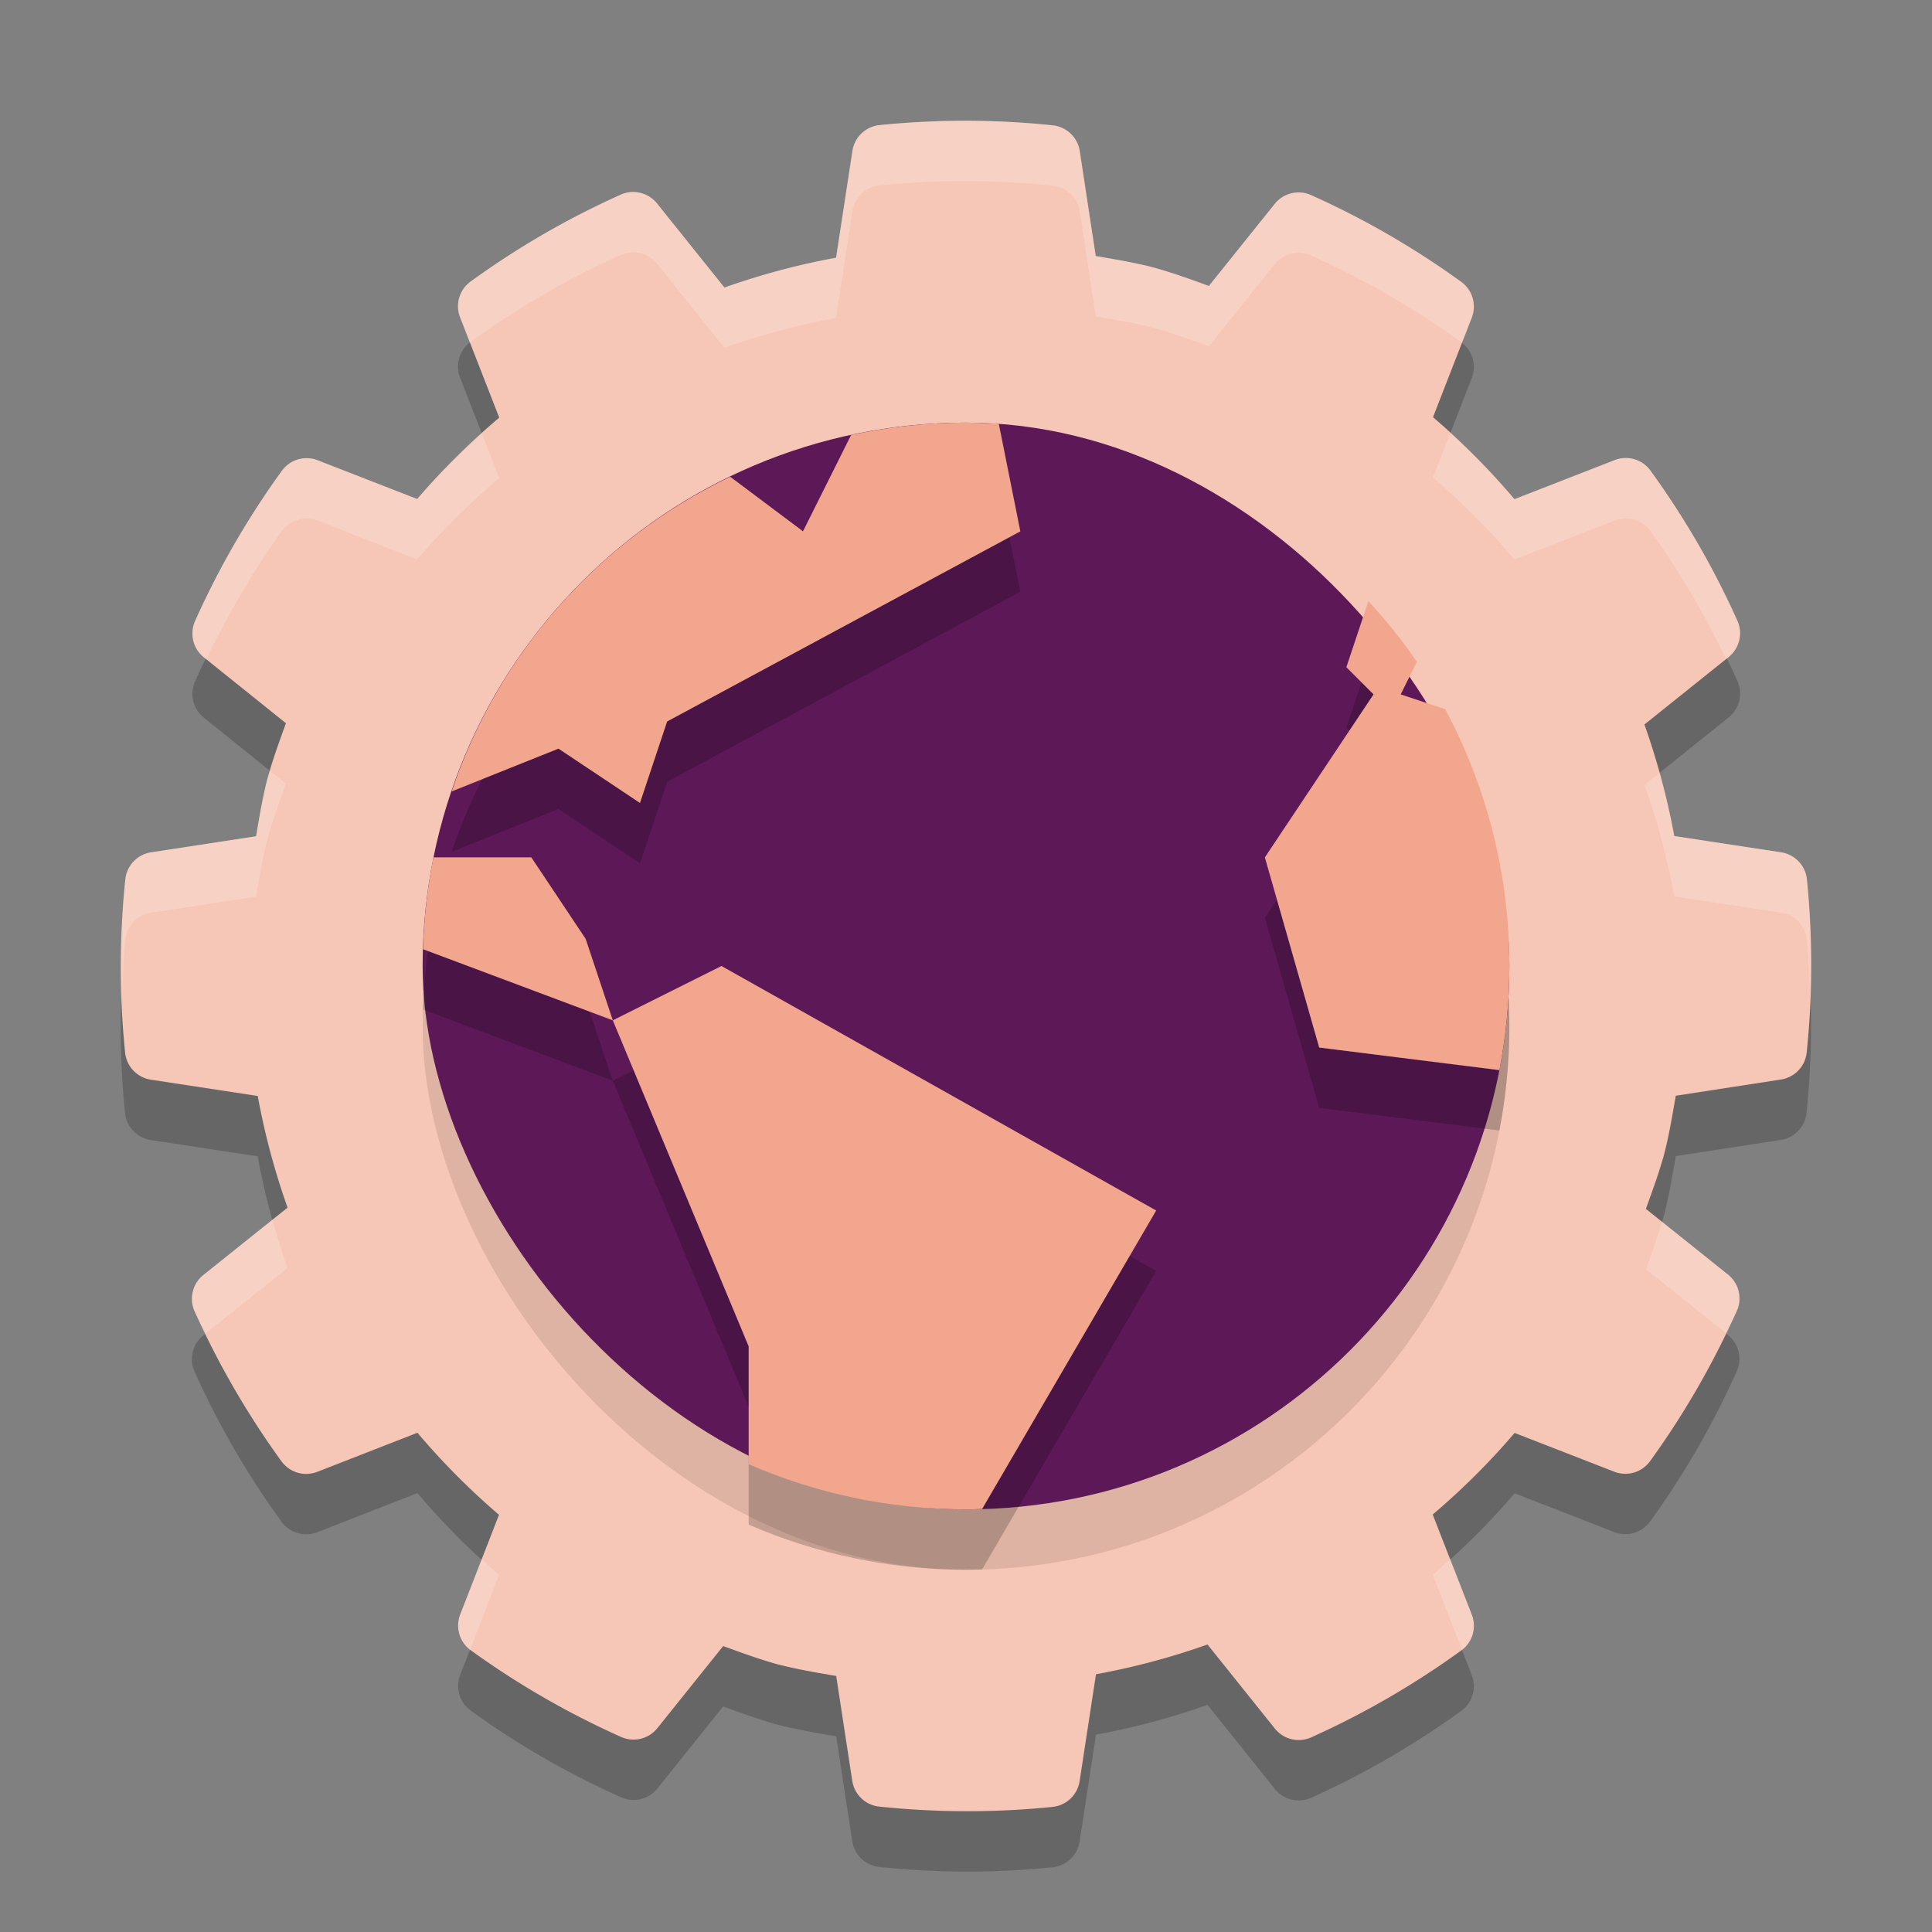 <svg xmlns="http://www.w3.org/2000/svg" width="32" height="32" version="1">
 <rect width="100%" height="100%" fill="#808080" stroke="none"/>
 <path style="opacity:0.2" d="m 15.859,3.001 c -0.431,0.004 -0.862,0.028 -1.291,0.071 a 0.506,0.506 0 0 0 -0.449,0.427 l -0.271,1.77 c -0.629,0.115 -1.246,0.28 -1.849,0.494 L 10.882,4.37 A 0.506,0.506 0 0 0 10.28,4.225 C 9.404,4.618 8.573,5.099 7.796,5.662 A 0.506,0.506 0 0 0 7.621,6.257 L 8.269,7.917 C 7.781,8.33 7.327,8.78 6.91,9.265 L 5.261,8.623 A 0.506,0.506 0 0 0 4.668,8.799 C 4.105,9.577 3.623,10.41 3.231,11.287 a 0.506,0.506 0 0 0 0.146,0.601 l 1.359,1.091 c -0.11,0.304 -0.221,0.607 -0.306,0.918 a 0.506,0.506 0 0 0 -0.003,0.008 c -0.08,0.312 -0.131,0.629 -0.186,0.946 l -1.739,0.266 a 0.506,0.506 0 0 0 -0.427,0.448 c -0.1,0.954 -0.101,1.915 -0.004,2.869 a 0.506,0.506 0 0 0 0.427,0.449 l 1.77,0.27 c 0.115,0.629 0.28,1.246 0.494,1.849 l -1.393,1.115 a 0.506,0.506 0 0 0 -0.146,0.602 c 0.393,0.875 0.876,1.708 1.439,2.485 a 0.506,0.506 0 0 0 0.594,0.174 l 1.658,-0.647 c 0.414,0.489 0.864,0.942 1.351,1.359 l -0.642,1.65 a 0.506,0.506 0 0 0 0.175,0.594 c 0.778,0.563 1.612,1.043 2.489,1.435 a 0.506,0.506 0 0 0 0.601,-0.145 l 1.09,-1.36 c 0.304,0.11 0.607,0.222 0.918,0.307 a 0.506,0.506 0 0 0 0.008,0.001 c 0.312,0.08 0.629,0.133 0.946,0.187 l 0.266,1.737 a 0.506,0.506 0 0 0 0.448,0.427 c 0.954,0.1 1.915,0.102 2.869,0.005 a 0.506,0.506 0 0 0 0.449,-0.427 l 0.271,-1.77 c 0.628,-0.115 1.245,-0.279 1.847,-0.493 l 1.116,1.393 a 0.506,0.506 0 0 0 0.602,0.145 c 0.875,-0.393 1.708,-0.876 2.485,-1.439 a 0.506,0.506 0 0 0 0.174,-0.593 l -0.647,-1.659 c 0.488,-0.413 0.941,-0.865 1.357,-1.351 l 1.65,0.642 a 0.506,0.506 0 0 0 0.593,-0.174 c 0.563,-0.778 1.044,-1.612 1.436,-2.489 a 0.506,0.506 0 0 0 -0.146,-0.602 l -1.359,-1.088 c 0.11,-0.305 0.222,-0.608 0.307,-0.921 a 0.506,0.506 0 0 0 0.001,-0.007 c 0.08,-0.312 0.132,-0.629 0.187,-0.946 l 1.738,-0.268 a 0.506,0.506 0 0 0 0.427,-0.447 c 0.1,-0.953 0.101,-1.915 0.004,-2.869 A 0.506,0.506 0 0 0 29.501,15.117 L 27.732,14.847 C 27.617,14.219 27.451,13.602 27.238,13 l 1.394,-1.117 a 0.506,0.506 0 0 0 0.145,-0.602 C 28.384,10.405 27.901,9.573 27.338,8.796 A 0.506,0.506 0 0 0 26.743,8.621 L 25.084,9.268 C 24.671,8.78 24.221,8.326 23.735,7.911 L 24.377,6.262 A 0.506,0.506 0 0 0 24.202,5.668 C 23.424,5.105 22.59,4.624 21.714,4.231 A 0.506,0.506 0 0 0 21.113,4.378 L 20.023,5.736 C 19.719,5.626 19.415,5.515 19.103,5.431 a 0.506,0.506 0 0 0 -0.008,-0.003 C 18.784,5.348 18.466,5.295 18.149,5.241 l -0.265,-1.738 A 0.506,0.506 0 0 0 17.436,3.076 c -0.524,-0.055 -1.05,-0.08 -1.577,-0.075 z"/>
 <path style="fill:#f6c6b6" d="m 15.859,2.001 c -0.431,0.004 -0.862,0.028 -1.291,0.071 a 0.506,0.506 0 0 0 -0.449,0.427 l -0.271,1.77 c -0.629,0.115 -1.246,0.28 -1.849,0.494 L 10.882,3.37 A 0.506,0.506 0 0 0 10.28,3.225 C 9.404,3.617 8.573,4.099 7.796,4.662 A 0.506,0.506 0 0 0 7.621,5.257 L 8.269,6.917 C 7.781,7.33 7.327,7.78 6.91,8.265 L 5.261,7.623 A 0.506,0.506 0 0 0 4.668,7.799 C 4.105,8.576 3.623,9.41 3.231,10.287 a 0.506,0.506 0 0 0 0.146,0.601 l 1.359,1.091 C 4.626,12.282 4.515,12.585 4.43,12.897 a 0.506,0.506 0 0 0 -0.003,0.008 c -0.08,0.312 -0.131,0.629 -0.186,0.946 L 2.503,14.117 a 0.506,0.506 0 0 0 -0.427,0.448 c -0.1,0.954 -0.101,1.915 -0.004,2.869 a 0.506,0.506 0 0 0 0.427,0.449 l 1.77,0.27 c 0.115,0.629 0.28,1.246 0.494,1.849 L 3.37,21.117 A 0.506,0.506 0 0 0 3.223,21.719 c 0.393,0.875 0.876,1.708 1.439,2.485 a 0.506,0.506 0 0 0 0.594,0.174 l 1.658,-0.647 c 0.414,0.489 0.864,0.942 1.351,1.359 l -0.642,1.65 a 0.506,0.506 0 0 0 0.175,0.594 c 0.778,0.563 1.612,1.043 2.489,1.435 a 0.506,0.506 0 0 0 0.601,-0.145 l 1.09,-1.36 c 0.304,0.11 0.607,0.222 0.918,0.307 a 0.506,0.506 0 0 0 0.008,0.001 c 0.312,0.08 0.629,0.133 0.946,0.187 l 0.266,1.737 a 0.506,0.506 0 0 0 0.448,0.427 c 0.954,0.1 1.915,0.102 2.869,0.005 a 0.506,0.506 0 0 0 0.449,-0.427 l 0.271,-1.77 c 0.628,-0.115 1.245,-0.279 1.847,-0.493 l 1.116,1.393 a 0.506,0.506 0 0 0 0.602,0.145 c 0.875,-0.393 1.708,-0.876 2.485,-1.439 a 0.506,0.506 0 0 0 0.174,-0.593 l -0.647,-1.659 c 0.488,-0.413 0.941,-0.865 1.357,-1.351 l 1.65,0.642 a 0.506,0.506 0 0 0 0.593,-0.174 c 0.563,-0.778 1.044,-1.612 1.436,-2.489 a 0.506,0.506 0 0 0 -0.146,-0.602 l -1.359,-1.088 c 0.11,-0.305 0.222,-0.608 0.307,-0.921 a 0.506,0.506 0 0 0 0.001,-0.007 c 0.08,-0.312 0.132,-0.629 0.187,-0.946 l 1.738,-0.268 A 0.506,0.506 0 0 0 29.924,17.435 c 0.1,-0.953 0.101,-1.915 0.004,-2.869 A 0.506,0.506 0 0 0 29.501,14.117 l -1.77,-0.27 c -0.115,-0.629 -0.281,-1.245 -0.494,-1.847 l 1.394,-1.117 a 0.506,0.506 0 0 0 0.145,-0.602 C 28.384,9.405 27.901,8.573 27.338,7.796 A 0.506,0.506 0 0 0 26.743,7.621 L 25.084,8.268 C 24.671,7.78 24.221,7.326 23.735,6.91 L 24.377,5.262 A 0.506,0.506 0 0 0 24.202,4.668 C 23.424,4.105 22.59,3.623 21.714,3.231 A 0.506,0.506 0 0 0 21.113,3.378 L 20.023,4.736 C 19.719,4.626 19.415,4.515 19.103,4.43 a 0.506,0.506 0 0 0 -0.008,-0.003 C 18.784,4.348 18.466,4.295 18.149,4.241 l -0.265,-1.738 A 0.506,0.506 0 0 0 17.436,2.076 C 16.912,2.021 16.386,1.996 15.859,2.001 Z"/>
 <rect style="opacity:0.1" width="18" height="18" x="7" y="8" rx="9"/>
 <rect style="fill:#5d1957" width="18" height="18" x="7" y="7" rx="9"/>
 <path style="opacity:0.2" d="m 16,8 c -0.654,0 -1.289,0.072 -1.902,0.203 L 13.3,9.8 12.094,8.896 C 9.931,9.936 8.256,11.808 7.48,14.109 L 9.25,13.4 l 1.35,0.9 0.45,-1.35 L 16.9,9.801 16.543,8.018 C 16.363,8.008 16.183,8.001 16,8.001 M 22.665,10.956 22.3,12.051 l 0.45,0.45 -1.8,2.7 0.9,3.15 2.985,0.374 c 0.107,-0.558 0.165,-1.133 0.165,-1.724 0,-1.541 -0.386,-2.988 -1.063,-4.254 L 23.2,12.501 23.468,11.963 C 23.227,11.606 22.953,11.274 22.665,10.956 M 7.179,15.2 c -0.099,0.493 -0.156,1.002 -0.172,1.522 L 10.15,17.9 9.7,16.55 8.8,15.2 Z M 10.15,17.9 l 2.25,5.4 v 1.952 C 13.502,25.731 14.718,26 16,26 c 0.089,0 0.177,-0.004 0.267,-0.006 l 2.883,-4.944 -7.2,-4.05 z"/>
 <path style="fill:#f2a68d" d="m 16,7 c -0.654,0 -1.289,0.072 -1.902,0.203 L 13.3,8.8 12.094,7.896 C 9.931,8.936 8.256,10.808 7.48,13.109 L 9.25,12.4 l 1.35,0.9 0.45,-1.35 L 16.9,8.801 16.543,7.018 C 16.363,7.008 16.183,7.001 16,7.001 M 22.665,9.956 22.3,11.051 l 0.45,0.45 -1.8,2.7 0.9,3.15 2.985,0.374 c 0.107,-0.558 0.165,-1.133 0.165,-1.724 0,-1.541 -0.386,-2.988 -1.063,-4.254 L 23.2,11.501 23.468,10.963 C 23.227,10.606 22.953,10.274 22.665,9.956 M 7.179,14.2 c -0.099,0.493 -0.156,1.002 -0.172,1.522 L 10.15,16.9 9.7,15.55 8.8,14.2 Z M 10.15,16.9 l 2.25,5.4 v 1.952 C 13.502,24.731 14.718,25 16,25 c 0.089,0 0.177,-0.004 0.267,-0.006 l 2.883,-4.944 -7.2,-4.05 z"/>
 <path style="fill:#ffffff;opacity:0.2" d="M 15.859 2 C 15.428 2.004 14.997 2.029 14.568 2.072 A 0.506 0.506 0 0 0 14.119 2.498 L 13.848 4.268 C 13.219 4.383 12.601 4.548 11.998 4.762 L 10.883 3.369 A 0.506 0.506 0 0 0 10.279 3.225 C 9.404 3.617 8.574 4.099 7.797 4.662 A 0.506 0.506 0 0 0 7.621 5.256 L 7.783 5.674 A 0.506 0.506 0 0 1 7.797 5.662 C 8.574 5.099 9.404 4.617 10.279 4.225 A 0.506 0.506 0 0 1 10.883 4.369 L 11.998 5.762 C 12.601 5.548 13.219 5.383 13.848 5.268 L 14.119 3.498 A 0.506 0.506 0 0 1 14.568 3.072 C 14.997 3.029 15.428 3.004 15.859 3 C 16.386 2.995 16.911 3.021 17.436 3.076 A 0.506 0.506 0 0 1 17.885 3.502 L 18.148 5.24 C 18.466 5.295 18.784 5.348 19.096 5.428 A 0.506 0.506 0 0 1 19.104 5.43 C 19.416 5.515 19.719 5.626 20.023 5.736 L 21.113 4.377 A 0.506 0.506 0 0 1 21.713 4.23 C 22.589 4.623 23.423 5.105 24.201 5.668 A 0.506 0.506 0 0 1 24.215 5.678 L 24.377 5.262 A 0.506 0.506 0 0 0 24.201 4.668 C 23.423 4.105 22.589 3.623 21.713 3.23 A 0.506 0.506 0 0 0 21.113 3.377 L 20.023 4.736 C 19.719 4.626 19.416 4.515 19.104 4.43 A 0.506 0.506 0 0 0 19.096 4.428 C 18.784 4.348 18.466 4.295 18.148 4.24 L 17.885 2.502 A 0.506 0.506 0 0 0 17.436 2.076 C 16.911 2.021 16.386 1.995 15.859 2 z M 24.021 7.176 L 23.734 7.91 C 24.22 8.326 24.671 8.78 25.084 9.268 L 26.744 8.621 A 0.506 0.506 0 0 1 27.338 8.797 C 27.821 9.463 28.231 10.176 28.59 10.916 L 28.631 10.883 A 0.506 0.506 0 0 0 28.777 10.279 C 28.384 9.404 27.901 8.574 27.338 7.797 A 0.506 0.506 0 0 0 26.744 7.621 L 25.084 8.268 C 24.755 7.879 24.397 7.519 24.021 7.176 z M 7.982 7.182 C 7.605 7.522 7.242 7.879 6.91 8.266 L 5.26 7.623 A 0.506 0.506 0 0 0 4.668 7.799 C 4.105 8.577 3.623 9.411 3.23 10.287 A 0.506 0.506 0 0 0 3.377 10.887 L 3.418 10.92 C 3.776 10.18 4.186 9.465 4.668 8.799 A 0.506 0.506 0 0 1 5.26 8.623 L 6.91 9.266 C 7.326 8.78 7.781 8.331 8.27 7.918 L 7.982 7.182 z M 4.473 12.768 C 4.46 12.811 4.442 12.853 4.43 12.896 A 0.506 0.506 0 0 0 4.428 12.904 C 4.348 13.216 4.297 13.535 4.242 13.852 L 2.502 14.117 A 0.506 0.506 0 0 0 2.076 14.564 C 2.009 15.212 2.002 15.864 2.025 16.514 C 2.037 16.197 2.043 15.88 2.076 15.564 A 0.506 0.506 0 0 1 2.502 15.117 L 4.242 14.852 C 4.297 14.535 4.348 14.216 4.428 13.904 A 0.506 0.506 0 0 1 4.43 13.896 C 4.515 13.585 4.627 13.282 4.736 12.979 L 4.473 12.768 z M 27.486 12.801 L 27.238 13 C 27.452 13.602 27.617 14.219 27.732 14.848 L 29.502 15.117 A 0.506 0.506 0 0 1 29.928 15.566 C 29.959 15.873 29.964 16.181 29.975 16.488 C 29.998 15.847 29.993 15.205 29.928 14.566 A 0.506 0.506 0 0 0 29.502 14.117 L 27.732 13.848 C 27.668 13.494 27.582 13.146 27.486 12.801 z M 4.514 20.201 L 3.369 21.117 A 0.506 0.506 0 0 0 3.223 21.719 C 3.279 21.844 3.35 21.961 3.41 22.084 L 4.762 21.002 C 4.668 20.738 4.589 20.47 4.514 20.201 z M 27.527 20.234 C 27.448 20.5 27.358 20.763 27.264 21.023 L 28.584 22.08 C 28.643 21.957 28.714 21.84 28.77 21.715 A 0.506 0.506 0 0 0 28.623 21.111 L 27.527 20.234 z M 24.02 25.822 C 23.923 25.909 23.832 26.002 23.732 26.086 L 24.217 27.328 A 0.506 0.506 0 0 0 24.379 26.746 L 24.02 25.822 z M 7.98 25.824 L 7.623 26.74 A 0.506 0.506 0 0 0 7.785 27.324 L 8.266 26.09 C 8.167 26.005 8.076 25.912 7.98 25.824 z"/>
</svg>
